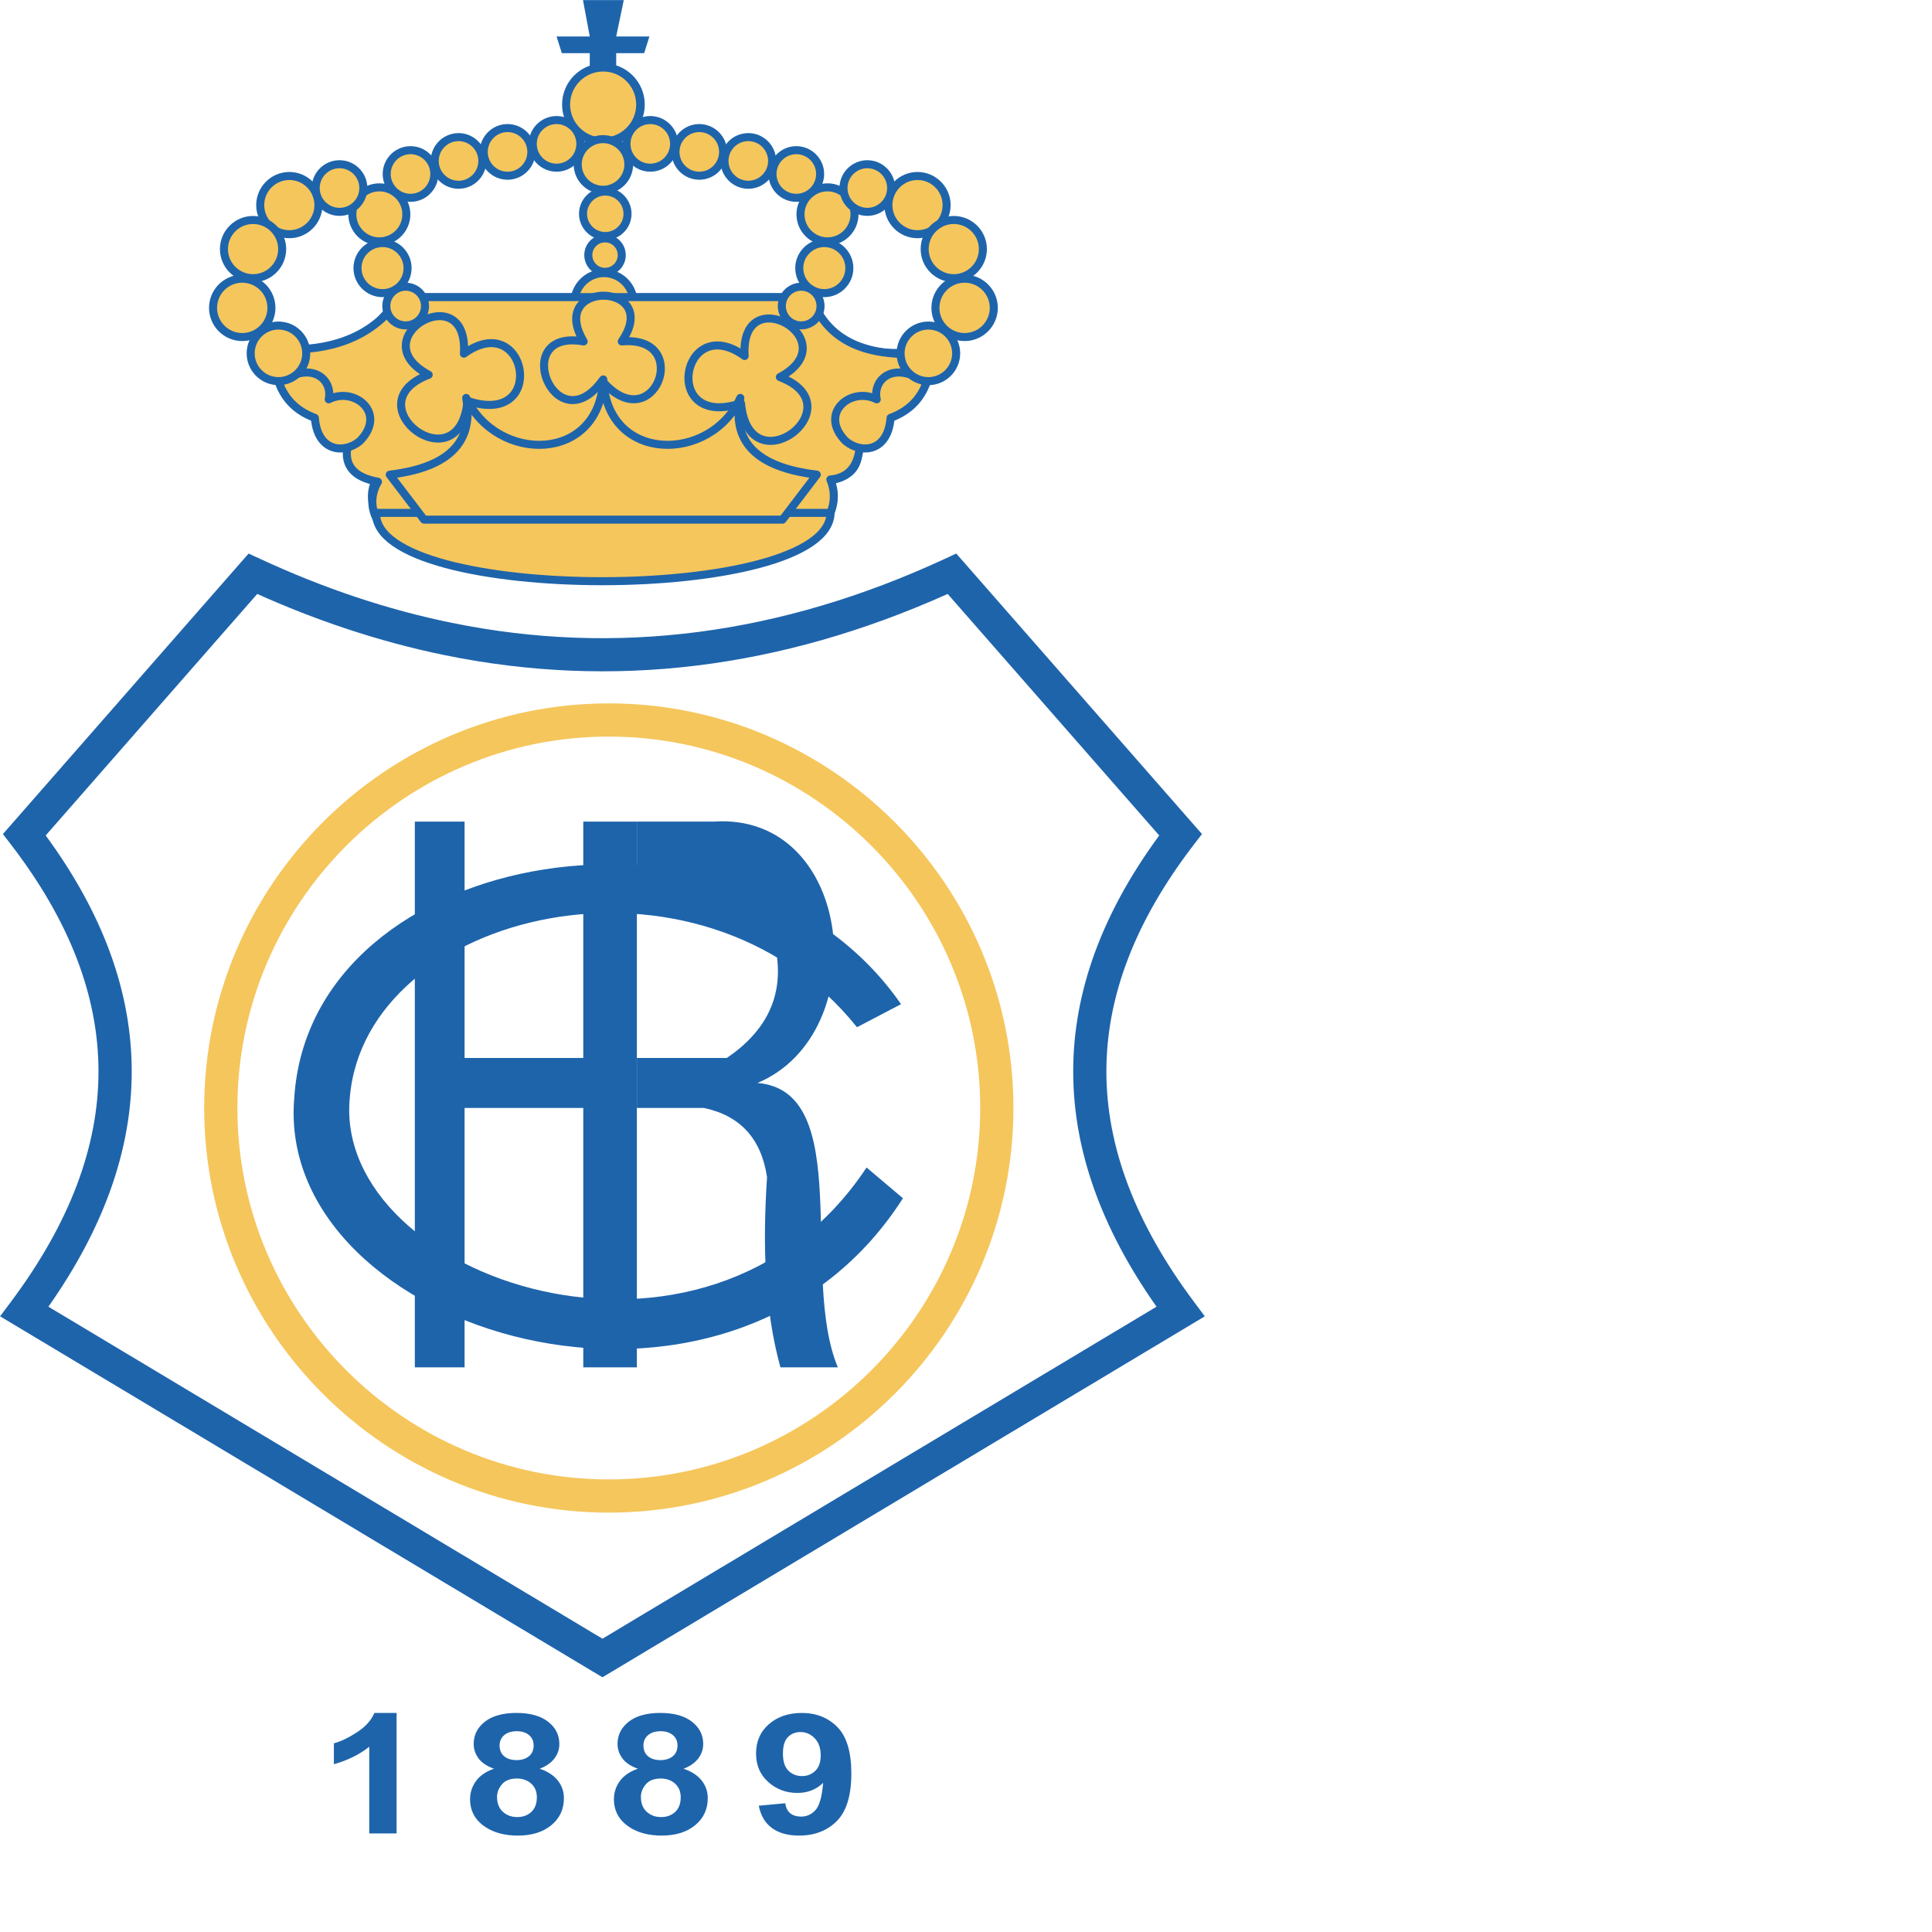 <?xml version="1.0" encoding="UTF-8" standalone="no"?>
<svg
   xmlns:dc="http://purl.org/dc/elements/1.1/"
   xmlns:cc="http://creativecommons.org/ns#"
   xmlns:rdf="http://www.w3.org/1999/02/22-rdf-syntax-ns#"
   xmlns:svg="http://www.w3.org/2000/svg"
   xmlns="http://www.w3.org/2000/svg"
   xmlns:sodipodi="http://sodipodi.sourceforge.net/DTD/sodipodi-0.dtd"
   xmlns:inkscape="http://www.inkscape.org/namespaces/inkscape"
   version="1.1"
   id="Layer_1"
   x="0px"
   y="0px"
   viewBox="0 0 1000 1000"
   xml:space="preserve"
   sodipodi:docname="Recreativohuelva.svg"
   width="1000"
   height="1000"
   inkscape:version="1.0.1 (3bc2e813f5, 2020-09-07)"><defs
   id="defs105" /><sodipodi:namedview
   pagecolor="#ffffff"
   bordercolor="#666666"
   borderopacity="1"
   objecttolerance="10"
   gridtolerance="10"
   guidetolerance="10"
   inkscape:pageopacity="0"
   inkscape:pageshadow="2"
   inkscape:window-width="1920"
   inkscape:window-height="1017"
   id="namedview103"
   showgrid="false"
   inkscape:zoom="1.052394"
   inkscape:cx="297.638"
   inkscape:cy="420.94501"
   inkscape:window-x="-8"
   inkscape:window-y="-8"
   inkscape:window-maximized="1"
   inkscape:current-layer="Layer_1" />
<g
   id="g982"
   transform="matrix(4.524,0,0,4.524,-1040.847,-1315.931)"><g
     id="g100">
	<polygon
   style="clip-rule:evenodd;fill:#1e64ab;fill-rule:evenodd"
   points="300.572,296.961 300.572,299.388 297.549,299.426 297.549,296.961 294.353,296.961 293.748,295.052 297.549,295.052 296.772,290.89 301.438,290.89 300.572,295.052 304.373,295.052 303.77,296.961 "
   id="polygon2" />
	
		<path
   style="clip-rule:evenodd;fill:#f5c65c;fill-rule:evenodd;stroke:#1e64ab;stroke-width:0.919;stroke-linecap:round;stroke-linejoin:round;stroke-miterlimit:2.613"
   d="m 299.142,298.6 c 2.335,0 4.239,1.903 4.239,4.238 0,2.336 -1.904,4.238 -4.239,4.238 -2.335,0 -4.239,-1.902 -4.239,-4.238 -0.001,-2.335 1.904,-4.238 4.239,-4.238 z"
   id="path4" />
	
		<path
   style="clip-rule:evenodd;fill:#f5c65c;fill-rule:evenodd;stroke:#1e64ab;stroke-width:0.919;stroke-linecap:round;stroke-linejoin:round;stroke-miterlimit:2.613"
   d="m 335.046,311.013 c -1.834,0 -3.33,1.496 -3.33,3.33 0,1.835 1.496,3.33 3.33,3.33 1.835,0 3.331,-1.495 3.331,-3.33 0,-1.834 -1.496,-3.33 -3.331,-3.33 z"
   id="path6" />
	
		<path
   style="clip-rule:evenodd;fill:#f5c65c;fill-rule:evenodd;stroke:#1e64ab;stroke-width:0.919;stroke-linecap:round;stroke-linejoin:round;stroke-miterlimit:2.613"
   d="m 340.434,322.763 c -1.839,0 -3.338,1.498 -3.338,3.338 0,1.839 1.499,3.339 3.338,3.339 1.84,0 3.34,-1.5 3.34,-3.339 -10e-4,-1.84 -1.501,-3.338 -3.34,-3.338 z"
   id="path8" />
	
		<path
   style="clip-rule:evenodd;fill:#f5c65c;fill-rule:evenodd;stroke:#1e64ab;stroke-width:0.919;stroke-linecap:round;stroke-linejoin:round;stroke-miterlimit:2.613"
   d="m 339.195,316.046 c -1.834,0 -3.33,1.496 -3.33,3.33 0,1.834 1.496,3.33 3.33,3.33 1.834,0 3.33,-1.496 3.33,-3.33 0,-1.834 -1.496,-3.33 -3.33,-3.33 z"
   id="path10" />
	
		<path
   style="clip-rule:evenodd;fill:#f5c65c;fill-rule:evenodd;stroke:#1e64ab;stroke-width:0.918;stroke-linecap:round;stroke-linejoin:round;stroke-miterlimit:2.613"
   d="m 324.747,312.313 c -1.701,0 -3.089,1.387 -3.089,3.09 0,1.701 1.388,3.089 3.089,3.089 1.702,0 3.09,-1.388 3.09,-3.089 0,-1.704 -1.388,-3.09 -3.09,-3.09 z"
   id="path12" />
	
		<path
   style="clip-rule:evenodd;fill:#f5c65c;fill-rule:evenodd;stroke:#1e64ab;stroke-width:0.919;stroke-linecap:round;stroke-linejoin:round;stroke-miterlimit:2.613"
   d="m 324.383,318.686 c -1.577,0 -2.864,1.289 -2.864,2.866 0,1.578 1.287,2.864 2.864,2.864 1.578,0 2.865,-1.286 2.865,-2.864 0,-1.577 -1.287,-2.866 -2.865,-2.866 z"
   id="path14" />
	
		<path
   style="clip-rule:evenodd;fill:#f5c65c;fill-rule:evenodd;stroke:#1e64ab;stroke-width:0.919;stroke-linecap:round;stroke-linejoin:round;stroke-miterlimit:2.613"
   d="m 304.473,304.614 c -1.501,0 -2.725,1.222 -2.725,2.724 0,1.501 1.224,2.725 2.725,2.725 1.5,0 2.725,-1.224 2.725,-2.725 -10e-4,-1.502 -1.225,-2.724 -2.725,-2.724 z"
   id="path16" />
	
		<path
   style="clip-rule:evenodd;fill:#f5c65c;fill-rule:evenodd;stroke:#1e64ab;stroke-width:0.919;stroke-linecap:round;stroke-linejoin:round;stroke-miterlimit:2.613"
   d="m 299.152,306.796 c -1.596,0 -2.897,1.301 -2.897,2.896 0,1.597 1.301,2.899 2.897,2.899 1.597,0 2.898,-1.303 2.898,-2.899 10e-4,-1.595 -1.301,-2.896 -2.898,-2.896 z"
   id="path18" />
	
		<path
   style="clip-rule:evenodd;fill:#f5c65c;fill-rule:evenodd;stroke:#1e64ab;stroke-width:0.919;stroke-linecap:round;stroke-linejoin:round;stroke-miterlimit:2.613"
   d="m 310.08,305.531 c -1.501,0 -2.726,1.225 -2.726,2.725 0,1.501 1.225,2.727 2.726,2.727 1.5,0 2.725,-1.226 2.725,-2.727 0,-1.5 -1.225,-2.725 -2.725,-2.725 z"
   id="path20" />
	
		<path
   style="clip-rule:evenodd;fill:#f5c65c;fill-rule:evenodd;stroke:#1e64ab;stroke-width:0.919;stroke-linecap:round;stroke-linejoin:round;stroke-miterlimit:2.613"
   d="m 315.686,306.565 c -1.501,0 -2.725,1.225 -2.725,2.725 0,1.501 1.224,2.727 2.725,2.727 1.501,0 2.725,-1.226 2.725,-2.727 0,-1.5 -1.223,-2.725 -2.725,-2.725 z"
   id="path22" />
	
		<path
   style="clip-rule:evenodd;fill:#f5c65c;fill-rule:evenodd;stroke:#1e64ab;stroke-width:0.919;stroke-linecap:round;stroke-linejoin:round;stroke-miterlimit:2.613"
   d="m 321.179,308.059 c -1.501,0 -2.725,1.225 -2.725,2.726 0,1.5 1.224,2.725 2.725,2.725 1.501,0 2.726,-1.225 2.726,-2.725 -10e-4,-1.502 -1.225,-2.726 -2.726,-2.726 z"
   id="path24" />
	
		<path
   style="clip-rule:evenodd;fill:#f5c65c;fill-rule:evenodd;stroke:#1e64ab;stroke-width:0.919;stroke-linecap:round;stroke-linejoin:round;stroke-miterlimit:2.613"
   d="m 329.303,309.667 c -1.5,0 -2.725,1.224 -2.725,2.725 0,1.501 1.225,2.725 2.725,2.725 1.501,0 2.725,-1.224 2.725,-2.725 -0.001,-1.501 -1.224,-2.725 -2.725,-2.725 z"
   id="path26" />
	
		<path
   style="clip-rule:evenodd;fill:#f5c65c;fill-rule:evenodd;stroke:#1e64ab;stroke-width:0.919;stroke-linecap:round;stroke-linejoin:round;stroke-miterlimit:2.613"
   d="m 299.322,312.793 c 1.402,0 2.546,1.144 2.546,2.547 0,1.399 -1.144,2.543 -2.546,2.543 -1.401,0 -2.545,-1.144 -2.545,-2.543 0,-1.404 1.144,-2.547 2.545,-2.547 z"
   id="path28" />
	
		<path
   style="clip-rule:evenodd;fill:#f5c65c;fill-rule:evenodd;stroke:#1e64ab;stroke-width:0.919;stroke-linecap:round;stroke-linejoin:round;stroke-miterlimit:2.613"
   d="m 299.08,298.6 c -2.335,0 -4.24,1.903 -4.24,4.238 0,2.336 1.905,4.238 4.24,4.238 2.334,0 4.238,-1.902 4.238,-4.238 0,-2.335 -1.904,-4.238 -4.238,-4.238 z"
   id="path30" />
	
		<path
   style="fill:none;stroke:#1e64ab;stroke-width:0.919;stroke-linecap:round;stroke-linejoin:round;stroke-miterlimit:2.613"
   d="m 259.585,330.348 c 7.741,1.415 13.069,-0.403 15.984,-5.449 h 47.05 c 2.512,5.853 7.84,7.671 15.984,5.449"
   id="path32" />
	
		<path
   style="fill:none;stroke:#1e64ab;stroke-width:0.919;stroke-linecap:round;stroke-linejoin:round;stroke-miterlimit:2.613"
   d="m 269.791,342.134 c -0.132,2.121 0.968,3.358 3.3,3.711 -0.616,1.06 -0.661,2.563 0.133,3.976"
   id="path34" />
	
		<path
   style="fill:none;stroke:#1e64ab;stroke-width:0.919;stroke-linecap:round;stroke-linejoin:round;stroke-miterlimit:2.613"
   d="m 328.27,342.134 c 0.131,2.121 -0.968,3.358 -3.301,3.711 0.617,1.06 0.66,2.563 -0.131,3.976"
   id="path36" />
	
		<path
   style="clip-rule:evenodd;fill:#f5c65c;fill-rule:evenodd;stroke:#1e64ab;stroke-width:0.919;stroke-linecap:round;stroke-linejoin:round;stroke-miterlimit:2.613"
   d="m 299.294,318.15 c 1.054,0 1.914,0.86 1.914,1.914 0,1.054 -0.86,1.914 -1.914,1.914 -1.055,0 -1.914,-0.86 -1.914,-1.914 0,-1.053 0.859,-1.914 1.914,-1.914 z"
   id="path38" />
	
		<path
   style="clip-rule:evenodd;fill:#f5c65c;fill-rule:evenodd;stroke:#1e64ab;stroke-width:0.919;stroke-linecap:round;stroke-linejoin:round;stroke-miterlimit:2.613"
   d="m 299.175,322.124 c 1.861,0 3.38,1.52 3.38,3.379 0,1.862 -1.519,3.38 -3.38,3.38 -1.861,0 -3.379,-1.518 -3.379,-3.38 -10e-4,-1.86 1.518,-3.379 3.379,-3.379 z"
   id="path40" />
	
		<path
   style="clip-rule:evenodd;fill:#f5c65c;fill-rule:evenodd;stroke:#1e64ab;stroke-width:0.919;stroke-linecap:round;stroke-linejoin:round;stroke-miterlimit:2.613"
   d="m 261.699,330.834 c 5.787,0.28 10.82,-1.058 14.198,-5.961 h 46.984 c 2.009,5.542 7.113,7.027 13.939,6.35 l -8.389,10.884 c -0.258,2.246 -1.377,3.455 -3.356,3.628 0.603,1.469 0.517,2.938 -0.258,4.406 l -51.501,0.391 c -0.861,-1.514 -0.861,-3.025 0,-4.538 -2.689,-0.485 -3.895,-1.803 -3.486,-4.016 z"
   id="path42" />
	
		<path
   style="clip-rule:evenodd;fill:#f5c65c;fill-rule:evenodd;stroke:#1e64ab;stroke-width:0.919;stroke-linecap:round;stroke-linejoin:round;stroke-miterlimit:2.613"
   d="m 279.119,333.754 c -8.8,3.353 3.508,12.744 4.447,2.998 9.24,3.083 6.811,-10.655 -0.418,-5.408 0.565,-8.94 -11.913,-1.806 -4.029,2.41 z"
   id="path44" />
	
		<path
   style="clip-rule:evenodd;fill:#f5c65c;fill-rule:evenodd;stroke:#1e64ab;stroke-width:0.919;stroke-linecap:round;stroke-linejoin:round;stroke-miterlimit:2.613"
   d="m 319.297,334.02 c 8.799,3.352 -3.509,12.744 -4.448,2.998 -9.238,3.083 -6.81,-10.655 0.419,-5.409 -0.565,-8.939 11.913,-1.804 4.029,2.411 z"
   id="path46" />
	
		<path
   style="clip-rule:evenodd;fill:#f5c65c;fill-rule:evenodd;stroke:#1e64ab;stroke-width:0.919;stroke-linecap:round;stroke-linejoin:round;stroke-miterlimit:2.613"
   d="m 262.003,334.713 c 0.704,1.854 1.98,3.18 4.092,3.976 0.309,3.887 3.344,4.152 5.148,2.651 3.167,-3.226 -0.66,-6.273 -3.564,-4.772 0.506,-2.253 -1.957,-4.55 -5.676,-1.855 z"
   id="path48" />
	
		<path
   style="clip-rule:evenodd;fill:#f5c65c;fill-rule:evenodd;stroke:#1e64ab;stroke-width:0.919;stroke-linecap:round;stroke-linejoin:round;stroke-miterlimit:2.613"
   d="m 336.057,334.713 c -0.703,1.854 -1.978,3.18 -4.091,3.976 -0.308,3.887 -3.345,4.152 -5.148,2.651 -3.169,-3.226 0.66,-6.273 3.564,-4.772 -0.507,-2.253 1.957,-4.55 5.675,-1.855 z"
   id="path50" />
	
		<path
   style="clip-rule:evenodd;fill:#f5c65c;fill-rule:evenodd;stroke:#1e64ab;stroke-width:0.919;stroke-linecap:round;stroke-linejoin:round;stroke-miterlimit:2.613"
   d="m 296.851,329.942 c -8.602,-1.523 -3.278,11.816 2.113,4.506 5.887,6.854 10.498,-5.239 2.244,-4.506 4.706,-6.845 -8.625,-7.111 -4.357,0 z"
   id="path52" />
	
		<path
   style="clip-rule:evenodd;fill:#f5c65c;fill-rule:evenodd;stroke:#1e64ab;stroke-width:0.919;stroke-linecap:round;stroke-linejoin:round;stroke-miterlimit:2.613"
   d="m 263.175,311.013 c 1.835,0 3.33,1.496 3.33,3.33 0,1.835 -1.496,3.33 -3.33,3.33 -1.834,0 -3.331,-1.495 -3.331,-3.33 0,-1.834 1.497,-3.33 3.331,-3.33 z"
   id="path54" />
	
		<path
   style="clip-rule:evenodd;fill:#f5c65c;fill-rule:evenodd;stroke:#1e64ab;stroke-width:0.919;stroke-linecap:round;stroke-linejoin:round;stroke-miterlimit:2.613"
   d="m 257.787,322.763 c 1.839,0 3.339,1.498 3.339,3.338 0,1.839 -1.5,3.339 -3.339,3.339 -1.839,0 -3.339,-1.5 -3.339,-3.339 0,-1.84 1.5,-3.338 3.339,-3.338 z"
   id="path56" />
	
		<path
   style="clip-rule:evenodd;fill:#f5c65c;fill-rule:evenodd;stroke:#1e64ab;stroke-width:0.919;stroke-linecap:round;stroke-linejoin:round;stroke-miterlimit:2.613"
   d="m 259.025,316.046 c 1.834,0 3.33,1.496 3.33,3.33 0,1.834 -1.496,3.33 -3.33,3.33 -1.835,0 -3.331,-1.496 -3.331,-3.33 0.001,-1.834 1.497,-3.33 3.331,-3.33 z"
   id="path58" />
	
		<path
   style="clip-rule:evenodd;fill:#f5c65c;fill-rule:evenodd;stroke:#1e64ab;stroke-width:0.918;stroke-linecap:round;stroke-linejoin:round;stroke-miterlimit:2.613"
   d="m 273.474,312.313 c 1.702,0 3.089,1.387 3.089,3.09 0,1.701 -1.387,3.089 -3.089,3.089 -1.701,0 -3.089,-1.388 -3.089,-3.089 0,-1.704 1.387,-3.09 3.089,-3.09 z"
   id="path60" />
	
		<path
   style="clip-rule:evenodd;fill:#f5c65c;fill-rule:evenodd;stroke:#1e64ab;stroke-width:0.919;stroke-linecap:round;stroke-linejoin:round;stroke-miterlimit:2.613"
   d="m 273.838,318.686 c 1.578,0 2.865,1.289 2.865,2.866 0,1.578 -1.287,2.864 -2.865,2.864 -1.578,0 -2.865,-1.286 -2.865,-2.864 0,-1.577 1.287,-2.866 2.865,-2.866 z"
   id="path62" />
	
		<path
   style="clip-rule:evenodd;fill:#f5c65c;fill-rule:evenodd;stroke:#1e64ab;stroke-width:0.919;stroke-linecap:round;stroke-linejoin:round;stroke-miterlimit:2.613"
   d="m 293.749,304.614 c 1.5,0 2.724,1.222 2.724,2.724 0,1.501 -1.224,2.725 -2.724,2.725 -1.501,0 -2.725,-1.224 -2.725,-2.725 0,-1.502 1.224,-2.724 2.725,-2.724 z"
   id="path64" />
	
		<path
   style="clip-rule:evenodd;fill:#f5c65c;fill-rule:evenodd;stroke:#1e64ab;stroke-width:0.919;stroke-linecap:round;stroke-linejoin:round;stroke-miterlimit:2.613"
   d="m 299.068,306.796 c 1.596,0 2.897,1.301 2.897,2.896 0,1.597 -1.302,2.899 -2.897,2.899 -1.597,0 -2.898,-1.303 -2.898,-2.899 0,-1.595 1.302,-2.896 2.898,-2.896 z"
   id="path66" />
	
		<path
   style="clip-rule:evenodd;fill:#f5c65c;fill-rule:evenodd;stroke:#1e64ab;stroke-width:0.919;stroke-linecap:round;stroke-linejoin:round;stroke-miterlimit:2.613"
   d="m 288.142,305.531 c 1.5,0 2.725,1.225 2.725,2.725 0,1.501 -1.225,2.727 -2.725,2.727 -1.501,0 -2.726,-1.226 -2.726,-2.727 0,-1.5 1.225,-2.725 2.726,-2.725 z"
   id="path68" />
	
		<path
   style="clip-rule:evenodd;fill:#f5c65c;fill-rule:evenodd;stroke:#1e64ab;stroke-width:0.919;stroke-linecap:round;stroke-linejoin:round;stroke-miterlimit:2.613"
   d="m 282.535,306.565 c 1.501,0 2.725,1.225 2.725,2.725 0,1.501 -1.224,2.727 -2.725,2.727 -1.501,0 -2.725,-1.226 -2.725,-2.727 0,-1.5 1.224,-2.725 2.725,-2.725 z"
   id="path70" />
	
		<path
   style="clip-rule:evenodd;fill:#f5c65c;fill-rule:evenodd;stroke:#1e64ab;stroke-width:0.919;stroke-linecap:round;stroke-linejoin:round;stroke-miterlimit:2.613"
   d="m 277.042,308.059 c 1.501,0 2.725,1.225 2.725,2.726 0,1.5 -1.224,2.725 -2.725,2.725 -1.5,0 -2.725,-1.225 -2.725,-2.725 0,-1.502 1.225,-2.726 2.725,-2.726 z"
   id="path72" />
	
		<path
   style="clip-rule:evenodd;fill:#f5c65c;fill-rule:evenodd;stroke:#1e64ab;stroke-width:0.919;stroke-linecap:round;stroke-linejoin:round;stroke-miterlimit:2.613"
   d="m 268.918,309.667 c 1.501,0 2.725,1.224 2.725,2.725 0,1.501 -1.224,2.725 -2.725,2.725 -1.501,0 -2.725,-1.224 -2.725,-2.725 0,-1.501 1.224,-2.725 2.725,-2.725 z"
   id="path74" />
	
		<path
   style="clip-rule:evenodd;fill:#f5c65c;fill-rule:evenodd;stroke:#1e64ab;stroke-width:0.919;stroke-linecap:round;stroke-linejoin:round;stroke-miterlimit:2.613"
   d="m 276.485,323.681 c 1.219,0 2.213,0.994 2.213,2.214 0,1.219 -0.994,2.213 -2.213,2.213 -1.219,0 -2.214,-0.994 -2.214,-2.213 0,-1.22 0.995,-2.214 2.214,-2.214 z"
   id="path76" />
	
		<path
   style="clip-rule:evenodd;fill:#f5c65c;fill-rule:evenodd;stroke:#1e64ab;stroke-width:0.919;stroke-linecap:round;stroke-linejoin:round;stroke-miterlimit:2.613"
   d="m 261.931,328.125 c 1.751,0 3.179,1.428 3.179,3.181 0,1.75 -1.428,3.178 -3.179,3.178 -1.751,0 -3.179,-1.428 -3.179,-3.178 0,-1.753 1.428,-3.181 3.179,-3.181 z"
   id="path78" />
	
		<path
   style="clip-rule:evenodd;fill:#f5c65c;fill-rule:evenodd;stroke:#1e64ab;stroke-width:0.919;stroke-linecap:round;stroke-linejoin:round;stroke-miterlimit:2.613"
   d="m 273.091,349.555 c -0.176,10.425 51.833,10.425 52.009,0 z"
   id="path80" />
	
		<path
   style="clip-rule:evenodd;fill:#f5c65c;fill-rule:evenodd;stroke:#1e64ab;stroke-width:0.919;stroke-linecap:round;stroke-linejoin:round;stroke-miterlimit:2.613"
   d="m 278.585,350.332 -3.921,-5.147 c 5.852,-0.707 9.767,-3.089 8.746,-8.78 3.513,7.478 15.257,7.478 15.683,-2.119 0.404,9.597 12.268,9.597 15.683,2.119 -1.161,5.691 2.873,8.073 8.747,8.78 l -3.921,5.147 z"
   id="path82" />
	
		<path
   style="clip-rule:evenodd;fill:#f5c65c;fill-rule:evenodd;stroke:#1e64ab;stroke-width:0.919;stroke-linecap:round;stroke-linejoin:round;stroke-miterlimit:2.613"
   d="m 336.291,328.125 c -1.752,0 -3.181,1.428 -3.181,3.181 0,1.75 1.429,3.178 3.181,3.178 1.75,0 3.178,-1.428 3.178,-3.178 0,-1.753 -1.428,-3.181 -3.178,-3.181 z"
   id="path84" />
	
		<path
   style="clip-rule:evenodd;fill:#f5c65c;fill-rule:evenodd;stroke:#1e64ab;stroke-width:0.919;stroke-linecap:round;stroke-linejoin:round;stroke-miterlimit:2.613"
   d="m 321.736,323.681 c -1.219,0 -2.213,0.994 -2.213,2.214 0,1.219 0.994,2.213 2.213,2.213 1.22,0 2.214,-0.994 2.214,-2.213 0,-1.22 -0.994,-2.214 -2.214,-2.214 z"
   id="path86" />
	<path
   style="fill:#1e64ab"
   d="m 340.416,355.277 26.149,29.854 1.028,1.172 -0.947,1.232 c -6.659,8.665 -9.99,17.289 -9.99,25.928 0,8.653 3.336,17.413 10.006,26.339 l 1.254,1.679 -1.804,1.08 -66.141,39.635 -0.972,0.58 -0.972,-0.58 -66.141,-39.635 -1.804,-1.08 1.254,-1.679 c 6.669,-8.926 10.004,-17.686 10.004,-26.339 0,-8.639 -3.33,-17.263 -9.989,-25.928 l -0.946,-1.232 1.027,-1.172 26.148,-29.854 0.935,-1.066 1.283,0.593 h 10e-4 c 3.682,1.706 7.351,3.169 11.005,4.388 3.661,1.221 7.319,2.205 10.975,2.949 18.786,3.83 37.592,1.384 56.415,-7.337 l 1.282,-0.595 z m 22.284,31.188 -24.202,-27.633 c -19.14,8.587 -38.297,10.927 -57.472,7.018 -3.809,-0.777 -7.616,-1.801 -11.42,-3.069 -3.379,-1.125 -6.747,-2.442 -10.104,-3.948 L 235.3,386.465 c 6.561,8.938 9.842,17.919 9.842,26.999 0,8.935 -3.178,17.887 -9.532,26.915 l 63.39,37.985 63.391,-37.985 c -6.354,-9.028 -9.531,-17.98 -9.531,-26.915 -0.001,-9.08 3.281,-18.062 9.84,-26.999 z"
   id="path88" />
	<path
   style="clip-rule:evenodd;fill:#1e64ab;fill-rule:evenodd"
   d="m 275.448,500.645 h -3.129 v -9.916 c -1.144,0.898 -2.492,1.565 -4.045,1.995 v -2.388 c 0.818,-0.224 1.707,-0.653 2.661,-1.278 0.957,-0.628 1.618,-1.36 1.973,-2.199 h 2.54 z m 11.138,-7.408 c -0.809,-0.285 -1.399,-0.682 -1.767,-1.182 -0.367,-0.503 -0.552,-1.056 -0.552,-1.654 0,-1.022 0.427,-1.869 1.275,-2.537 0.848,-0.667 2.059,-1.006 3.624,-1.006 1.553,0 2.759,0.335 3.615,1.004 0.856,0.667 1.286,1.517 1.286,2.539 0,0.635 -0.198,1.202 -0.589,1.699 -0.394,0.495 -0.949,0.878 -1.659,1.139 0.903,0.304 1.594,0.752 2.062,1.338 0.471,0.586 0.708,1.267 0.708,2.034 0,1.266 -0.479,2.297 -1.44,3.091 -0.96,0.791 -2.243,1.188 -3.837,1.188 -1.485,0 -2.724,-0.329 -3.707,-0.982 -1.168,-0.772 -1.752,-1.837 -1.752,-3.184 0,-0.744 0.22,-1.426 0.658,-2.046 0.439,-0.622 1.129,-1.103 2.071,-1.439 z m 0.645,-2.648 c 0,0.522 0.175,0.934 0.525,1.225 0.353,0.294 0.824,0.441 1.411,0.441 0.592,0 1.07,-0.149 1.425,-0.444 0.355,-0.296 0.536,-0.708 0.536,-1.231 0,-0.494 -0.178,-0.892 -0.527,-1.186 -0.352,-0.297 -0.821,-0.445 -1.401,-0.445 -0.599,0 -1.079,0.148 -1.435,0.447 -0.355,0.302 -0.536,0.698 -0.536,1.193 z m -0.291,5.881 c 0,0.721 0.22,1.29 0.661,1.694 0.442,0.405 0.996,0.608 1.654,0.608 0.646,0 1.183,-0.195 1.603,-0.585 0.424,-0.388 0.637,-0.953 0.637,-1.688 0,-0.645 -0.216,-1.163 -0.646,-1.553 -0.43,-0.387 -0.978,-0.585 -1.639,-0.585 -0.765,0 -1.337,0.222 -1.709,0.663 -0.374,0.445 -0.564,0.927 -0.564,1.444 h 0.003 z m 16.105,-3.233 c -0.809,-0.285 -1.398,-0.682 -1.766,-1.182 -0.368,-0.503 -0.553,-1.056 -0.553,-1.654 0,-1.022 0.428,-1.869 1.275,-2.537 0.848,-0.667 2.058,-1.006 3.623,-1.006 1.554,0 2.76,0.335 3.617,1.004 0.855,0.667 1.285,1.517 1.285,2.539 0,0.635 -0.199,1.202 -0.59,1.699 -0.394,0.495 -0.947,0.878 -1.66,1.139 0.904,0.304 1.595,0.752 2.064,1.338 0.47,0.586 0.707,1.267 0.707,2.034 0,1.266 -0.479,2.297 -1.44,3.091 -0.959,0.791 -2.242,1.188 -3.836,1.188 -1.485,0 -2.724,-0.329 -3.707,-0.982 -1.168,-0.772 -1.752,-1.837 -1.752,-3.184 0,-0.744 0.219,-1.426 0.658,-2.046 0.439,-0.622 1.129,-1.103 2.071,-1.439 z m 0.646,-2.648 c 0,0.522 0.174,0.934 0.523,1.225 0.354,0.294 0.824,0.441 1.41,0.441 0.594,0 1.07,-0.149 1.427,-0.444 0.355,-0.296 0.536,-0.708 0.536,-1.231 0,-0.494 -0.178,-0.892 -0.528,-1.186 -0.353,-0.297 -0.82,-0.445 -1.401,-0.445 -0.599,0 -1.078,0.148 -1.434,0.447 -0.356,0.302 -0.537,0.698 -0.537,1.193 z m -0.291,5.881 c 0,0.721 0.219,1.29 0.66,1.694 0.442,0.405 0.997,0.608 1.653,0.608 0.646,0 1.184,-0.195 1.604,-0.585 0.424,-0.388 0.637,-0.953 0.637,-1.688 0,-0.645 -0.217,-1.163 -0.646,-1.553 -0.429,-0.387 -0.977,-0.585 -1.639,-0.585 -0.765,0 -1.336,0.222 -1.709,0.663 -0.374,0.445 -0.563,0.927 -0.563,1.444 h 0.003 z m 13.487,1.001 3.026,-0.28 c 0.074,0.518 0.27,0.903 0.581,1.152 0.312,0.248 0.726,0.374 1.236,0.374 0.647,0 1.196,-0.25 1.647,-0.749 0.451,-0.497 0.744,-1.535 0.869,-3.108 -0.786,0.768 -1.773,1.15 -2.953,1.15 -1.282,0 -2.391,-0.416 -3.32,-1.248 -0.932,-0.831 -1.4,-1.921 -1.4,-3.256 0,-1.391 0.492,-2.516 1.477,-3.367 0.983,-0.852 2.236,-1.28 3.757,-1.28 1.653,0 3.014,0.54 4.074,1.616 1.061,1.078 1.595,2.852 1.595,5.315 0,2.51 -0.554,4.32 -1.659,5.434 -1.105,1.11 -2.549,1.666 -4.321,1.666 -1.274,0 -2.308,-0.287 -3.093,-0.856 -0.789,-0.572 -1.296,-1.426 -1.517,-2.563 z m 7.084,-5.753 c 0,-0.845 -0.235,-1.503 -0.697,-1.972 -0.462,-0.469 -1.001,-0.703 -1.613,-0.703 -0.576,0 -1.061,0.192 -1.439,0.574 -0.381,0.386 -0.574,1.016 -0.574,1.889 0,0.887 0.207,1.54 0.623,1.953 0.414,0.413 0.939,0.623 1.561,0.623 0.599,0 1.109,-0.201 1.518,-0.601 0.412,-0.396 0.619,-0.986 0.619,-1.759 z"
   id="path90" />
	<path
   style="fill:#f5c65c"
   d="m 299.727,371.354 v 0 c 12.75,0 24.322,5.199 32.709,13.584 8.385,8.385 13.583,19.959 13.583,32.708 v 0 0 c 0,12.749 -5.198,24.322 -13.583,32.707 -8.387,8.386 -19.958,13.586 -32.707,13.586 h -0.002 v 0 c -12.75,0 -24.323,-5.2 -32.708,-13.586 -8.385,-8.385 -13.583,-19.958 -13.584,-32.705 v -0.002 0 c 0,-12.749 5.199,-24.323 13.584,-32.708 8.385,-8.385 19.958,-13.582 32.707,-13.584 z m 0,3.798 v 0 h -0.002 c -11.7,0 -22.323,4.773 -30.021,12.473 -7.698,7.696 -12.471,18.319 -12.471,30.021 v 0 0.002 c 0,11.699 4.773,22.322 12.471,30.02 7.698,7.699 18.321,12.472 30.022,12.472 v 0 h 0.002 c 11.7,0 22.322,-4.772 30.02,-12.47 7.699,-7.699 12.473,-18.322 12.473,-30.023 v 0 0 c 0,-11.702 -4.773,-22.325 -12.471,-30.021 -7.699,-7.7 -18.321,-12.474 -30.023,-12.474 z"
   id="path92" />
	<polygon
   style="clip-rule:evenodd;fill:#1e64ab;fill-rule:evenodd"
   points="302.938,384.88 302.938,447.318 296.805,447.318 296.805,417.64 283.227,417.64 283.227,447.318 277.533,447.318 277.533,384.88 283.227,384.88 283.227,411.922 296.805,411.922 296.805,384.88 "
   id="polygon94" />
	<path
   style="clip-rule:evenodd;fill:#1e64ab;fill-rule:evenodd"
   d="m 302.938,384.88 h 8.76 c 16.119,-1.11 18.559,24.239 5.037,29.9 11.168,0.952 4.816,22.131 9.197,32.538 h -6.569 c -1.826,-6.596 -2.044,-13.996 -1.533,-21.766 -0.657,-4.397 -3.067,-7.034 -7.228,-7.913 h -7.664 v -5.718 h 10.293 c 4.525,-3.078 6.424,-7.034 5.694,-11.873 -4.49,-3.369 -10.111,-4.469 -15.987,-5.056 z"
   id="path96" />
	<path
   style="clip-rule:evenodd;fill:#1e64ab;fill-rule:evenodd"
   d="m 328.122,408.404 c -18.05,-22.536 -56.338,-13.377 -58.035,8.136 -1.907,20.626 40.89,35.502 59.13,7.913 l 4.161,3.518 c -20.021,31.35 -71.887,15.41 -69.642,-11.431 1.81,-29.186 51.243,-37.057 69.423,-10.773 z"
   id="path98" />
</g></g>
</svg>
